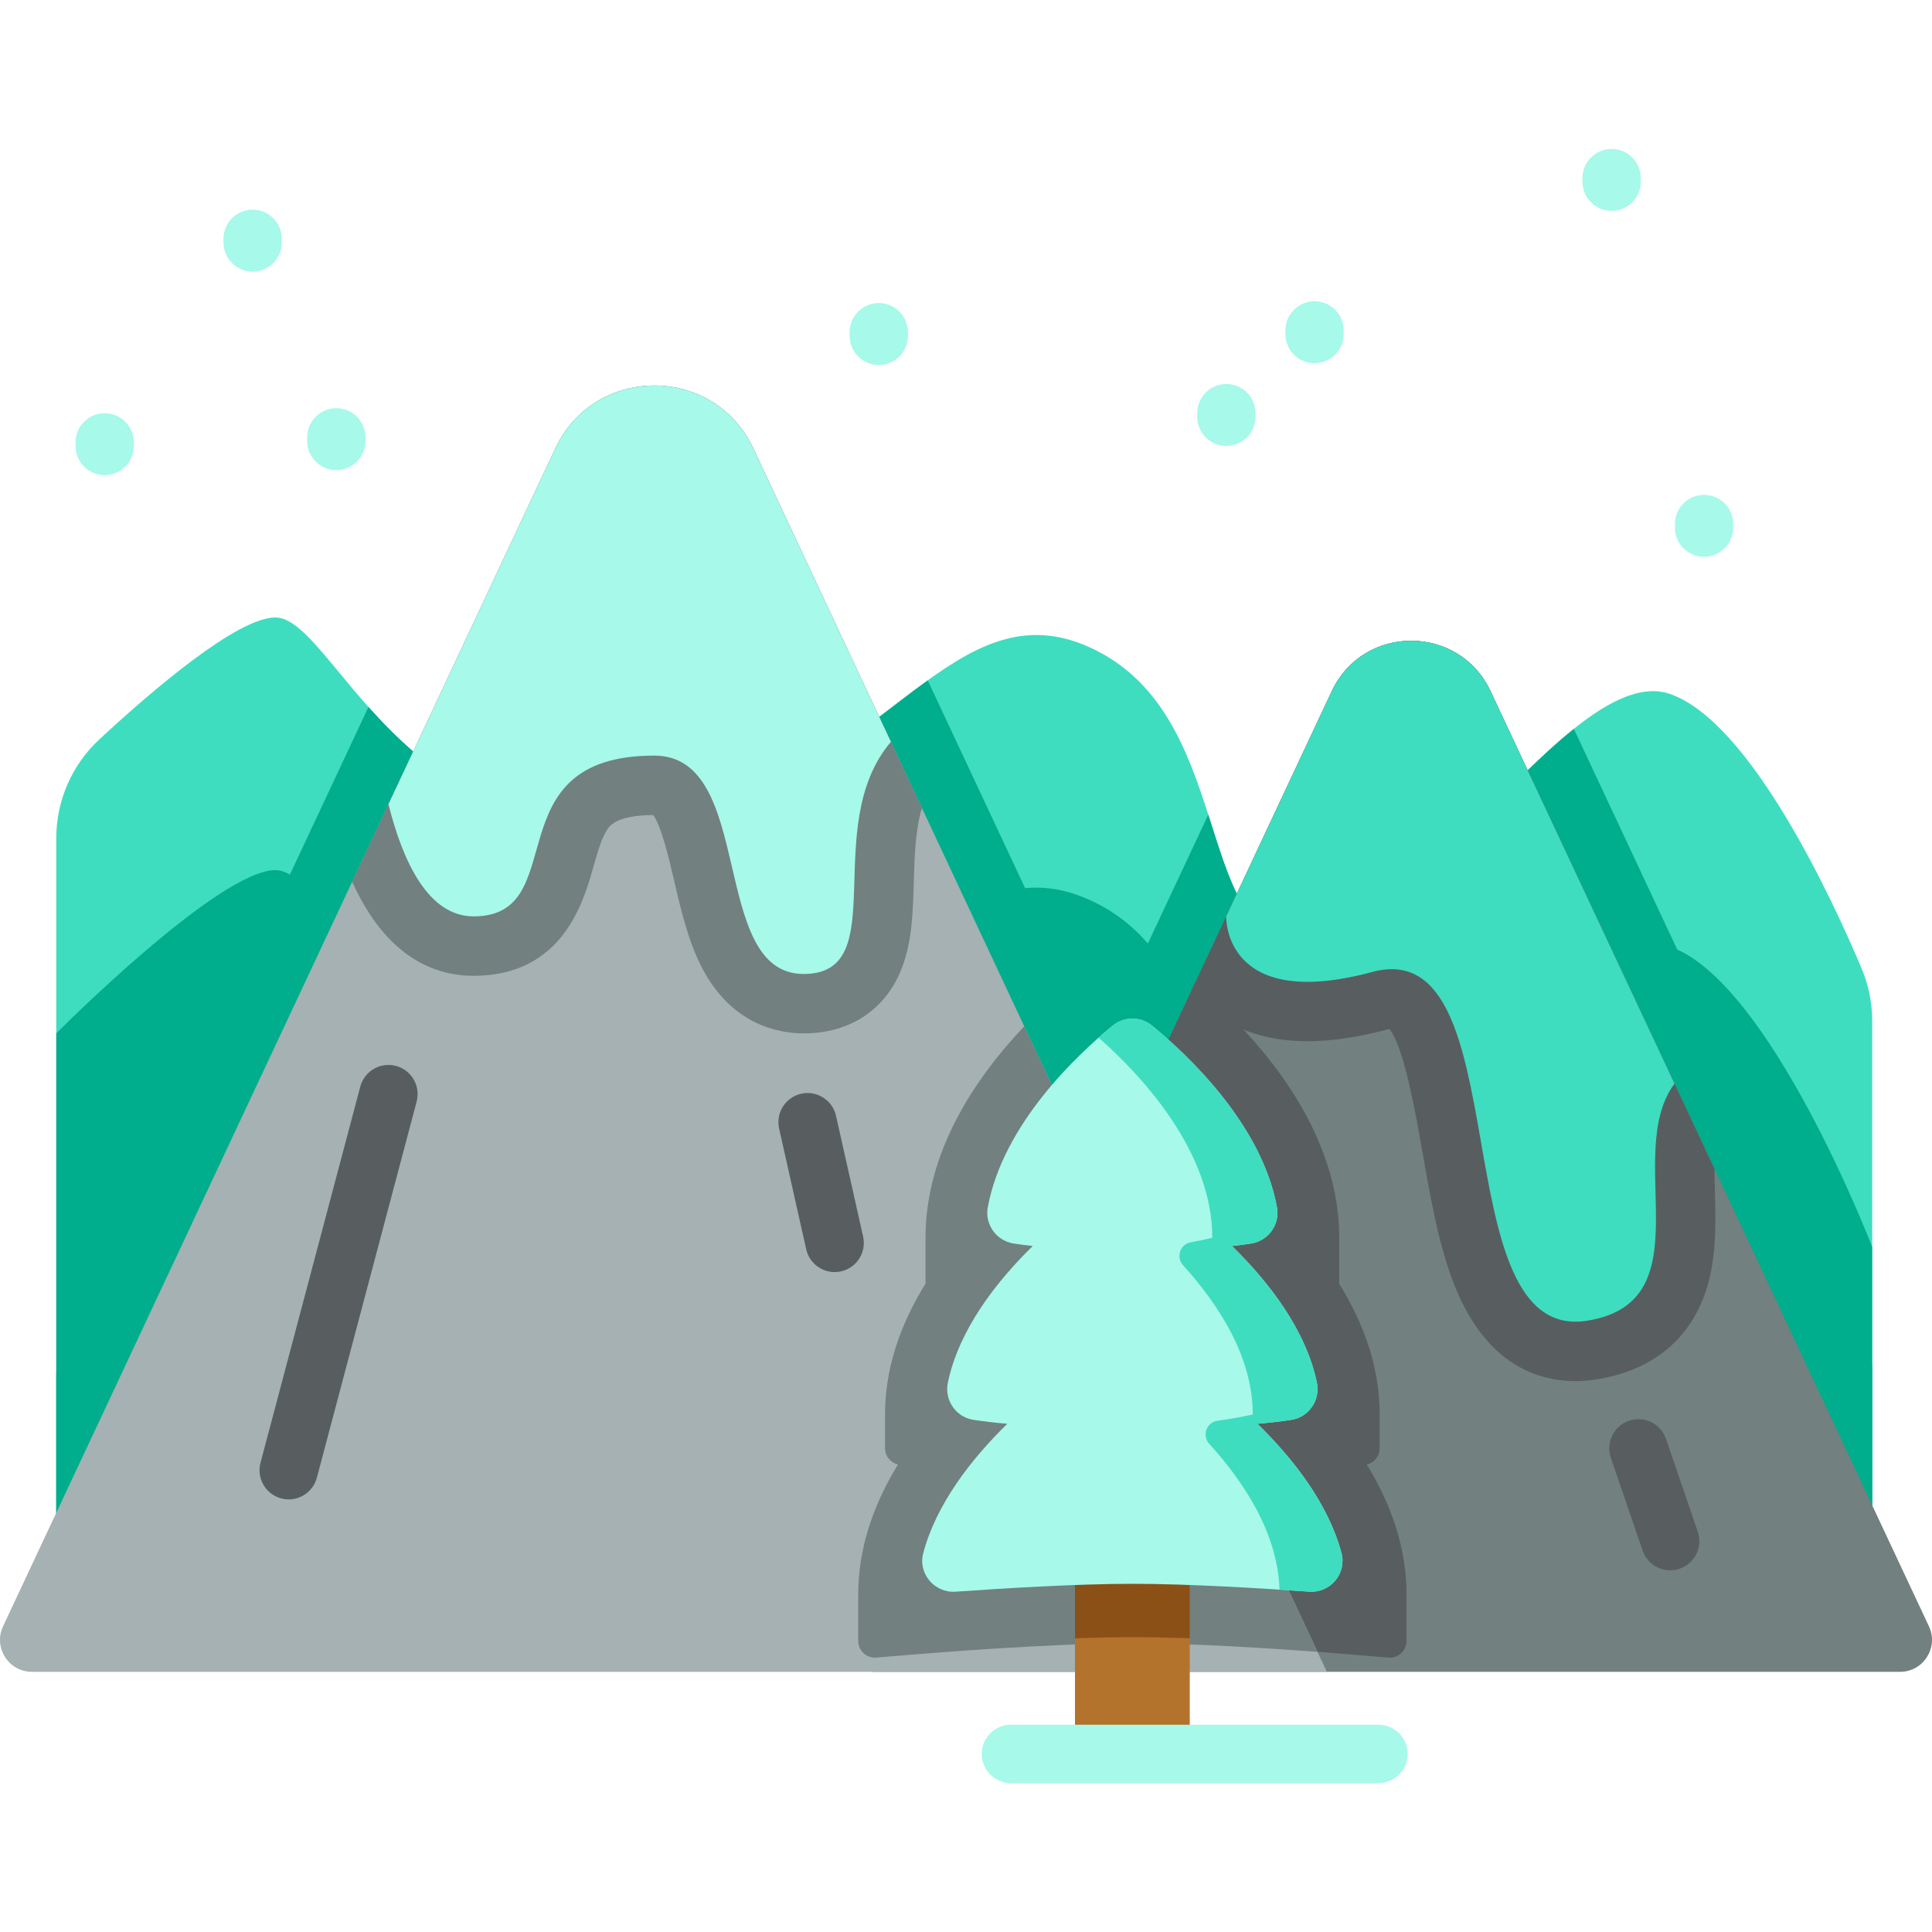 <?xml version="1.0" encoding="iso-8859-1"?>
<!-- Generator: Adobe Illustrator 19.0.0, SVG Export Plug-In . SVG Version: 6.00 Build 0)  -->
<svg version="1.1" id="Capa_1" xmlns="http://www.w3.org/2000/svg" xmlns:xlink="http://www.w3.org/1999/xlink" x="0px" y="0px"
	 viewBox="0 0 512.001 512.001" style="enable-background:new 0 0 512.001 512.001;" xml:space="preserve">
<path style="fill:#3EDDBF;" d="M496.143,270.509v132.468H14.913V222.14c0-9.961,4.146-19.461,11.452-26.231
	c13.835-12.816,36.486-32.267,46.605-32.267c6.55,0,13.635,11.336,24.678,23.712c14.433,16.154,35.615,34.093,71.178,30.997
	c36.434-3.17,57.879-24.279,77.025-38.05c13.856-9.972,26.515-16.112,42.784-8.817c19.24,8.628,26.084,27.344,31.574,44.411
	c5.553,17.298,9.709,32.897,23.974,34.618c20.426,2.456,48.746-38.019,72.899-57.354c9.342-7.484,18.065-11.809,25.465-9.258
	c21.434,7.39,43.215,54.782,50.793,72.721C495.198,261.02,496.143,265.733,496.143,270.509z"/>
<g>
	<path style="fill:#00AD8C;" d="M350.239,402.977H14.913v-39.142l64.166-136.866l9.615-20.51l8.954-19.104
		c14.433,16.154,35.615,34.093,71.178,30.997c36.434-3.17,57.879-24.279,77.025-38.05l12.722,27.134L350.239,402.977z"/>
	<path style="fill:#00AD8C;" d="M496.143,361.82v41.157H232.487l87.721-187.082c5.553,17.298,9.709,32.897,23.974,34.618
		c20.426,2.456,48.746-38.019,72.899-57.354l51.528,109.942L496.143,361.82z"/>
	<path style="fill:#00AD8C;" d="M496.143,330.445v72.532H14.913v-129.13c0,0,42.973-43.257,58.057-43.257
		c15.084,0.011,33.033,60.177,95.856,54.709c62.823-5.469,81.066-64.229,119.809-46.868c38.743,17.362,27.207,75.618,55.548,79.029
		c28.33,3.411,71.818-75.734,98.364-66.601C469.082,259.991,496.143,330.445,496.143,330.445z"/>
</g>
<path style="fill:#728080;" d="M503.526,443.053H231.091l1.795-3.831l82.903-176.827l0.819-1.742l8.345-17.802l27.974-59.663
	c8.355-17.844,33.726-17.844,42.091,0l48.747,103.99l10.591,22.599l56.834,121.219C513.821,436.609,509.725,443.053,503.526,443.053
	z"/>
<path style="fill:#585E60;" d="M451.763,343.03c-3.075,8.618-10.507,19.503-28.383,22.484c-1.963,0.325-3.926,0.493-5.826,0.493
	c-9.909,0-23.47-4.283-31.815-24.678c-4.304-10.497-6.56-23.397-8.754-35.867c-1.753-10.014-4.954-28.278-8.796-32.781
	c-0.115,0.021-0.252,0.053-0.399,0.095c-7.788,2.099-14.947,3.159-21.298,3.159h-0.042c-14.8,0-23.491-5.784-28.183-10.644
	c-0.913-0.945-1.743-1.921-2.477-2.897l0.819-1.742l8.345-17.802l27.974-59.663c8.355-17.844,33.726-17.844,42.091,0l48.747,103.99
	l10.591,22.599c0.01,1.994,0.063,4.01,0.116,5.889C454.702,324.745,454.943,334.129,451.763,343.03z"/>
<path style="fill:#3EDDBF;" d="M420.798,349.979c-39.184,6.508-17.498-103.088-57.112-92.402
	c-39.615,10.675-38.733-14.727-38.733-14.727l27.974-59.663c8.355-17.844,33.726-17.844,42.091,0l48.747,103.99
	C429.888,305.82,452.172,344.762,420.798,349.979z"/>
<path style="fill:#585E60;" d="M372.744,422.574v12.292c0,2.593-2.225,4.64-4.807,4.419l-12.25-1.018
	c-0.336-0.031-33.6-2.803-55.601-2.803c-21.518,0-55.275,2.771-55.611,2.803l-11.588,0.955l83.721-178.569
	c13.247,11.011,38.302,35.983,38.302,67.357v12.092l-0.063,0.01c7.169,11.504,10.78,23.124,10.78,34.744v8.933
	c0,2.057-1.407,3.852-3.411,4.325c3.495,5.71,6.13,11.452,7.893,17.194C371.862,411.059,372.744,416.822,372.744,422.574z"/>
<path style="fill:#A5B1B2;" d="M351.635,443.053H8.474c-6.199,0-10.295-6.444-7.664-12.057l92.523-197.341l9.615-20.521
	l44.202-94.281c10.423-22.253,42.071-22.253,52.504,0l36.444,77.738l8.219,17.53l27.123,57.868l77.707,165.763L351.635,443.053z"/>
<path style="fill:#728080;" d="M244.317,214.121c-1.742,5.763-1.952,12.774-2.152,19.618c-0.241,8.103-0.462,15.766-3.149,22.757
	c-4.23,11.032-13.73,17.362-26.053,17.362c-6.634,0-18.936-2.236-26.809-17.173c-3.716-7.064-5.626-15.262-7.473-23.197
	c-1.218-5.238-3.432-14.758-5.584-17.498c-4.094,0.021-9.3,0.577-11.515,3.013c-1.879,2.068-3.055,6.235-4.304,10.654
	c-2.656,9.395-8.177,28.939-31.784,28.939c-10.15,0-23.072-4.755-32.162-24.94l9.615-20.521l44.202-94.281
	c10.423-22.253,42.071-22.253,52.504,0l36.444,77.738L244.317,214.121z"/>
<path style="fill:#A7F9E9;" d="M236.098,196.591c-19.051,22.463,0.766,61.521-23.135,61.521c-25.192,0-12.596-57.868-39.572-57.868
	c-43.141,0-21.308,42.606-47.896,42.606c-11.987,0-18.747-14.506-22.547-29.716l44.202-94.281c10.423-22.253,42.071-22.253,52.504,0
	L236.098,196.591z"/>
<path style="fill:#728080;" d="M349.147,437.752c-10.854-0.808-32.97-2.288-49.061-2.288c-21.518,0-55.275,2.771-55.611,2.803
	l-12.239,1.008c-2.582,0.21-4.797-1.826-4.797-4.43v-12.271c0-11.515,3.527-23.04,10.528-34.461
	c-1.008-0.241-1.858-0.808-2.467-1.564c-0.598-0.766-0.955-1.732-0.955-2.761v-8.933c0-11.62,3.621-23.24,10.78-34.744l-0.053-0.01
	V328.01c0-23.198,13.688-42.889,26.168-56.021L349.147,437.752z"/>
<rect x="284.88" y="389.63" style="fill:#B4732D;" width="30.421" height="75.63"/>
<path style="fill:#8B5016;" d="M315.3,389.626v44.522c-5.284-0.175-10.481-0.281-15.21-0.281c-4.681,0-9.897,0.114-15.21,0.289
	v-44.53H315.3z"/>
<path style="fill:#A7F9E9;" d="M333.233,377.315c3.333-0.265,6.392-0.651,8.954-1.039c4.693-0.711,7.775-5.251,6.795-9.896
	c-2.929-13.884-12.55-26.428-22.492-36.177c1.822-0.185,3.538-0.418,5.084-0.662c4.566-0.723,7.672-5.06,6.831-9.606
	c-4.077-22.021-23.615-40.358-33.112-48.138c-3.026-2.479-7.383-2.479-10.409,0c-9.497,7.78-29.035,26.116-33.112,48.138
	c-0.842,4.546,2.264,8.882,6.831,9.606c1.546,0.245,3.262,0.478,5.084,0.662c-9.942,9.748-19.563,22.293-22.492,36.177
	c-0.98,4.644,2.102,9.185,6.795,9.896c2.562,0.388,5.622,0.774,8.954,1.039c-9.788,9.589-18.815,21.357-22.275,34.267
	c-1.452,5.417,2.975,10.628,8.57,10.232c11.919-0.844,32.024-2.09,46.849-2.09c15.115,0,35.022,1.237,46.842,2.081
	c5.596,0.4,10.027-4.812,8.574-10.231C352.044,398.667,343.019,386.902,333.233,377.315z"/>
<path style="fill:#3EDDBF;" d="M346.937,421.811c-2.333-0.166-4.981-0.346-7.844-0.529c-0.467-14.326-8.624-27.628-18.626-38.657
	c-1.989-2.193-0.732-5.705,2.201-6.112c5.597-0.776,9.331-1.66,9.331-1.66c0-14.84-8.5-28.554-18.478-39.547
	c-1.944-2.142-0.788-5.576,2.059-6.085c3.466-0.621,5.695-1.215,5.695-1.215c0-22.849-18.597-42.838-30.129-53.027
	c1.359-1.201,2.62-2.266,3.741-3.185c3.026-2.479,7.383-2.478,10.409,0.001c9.497,7.781,29.034,26.118,33.11,48.139
	c0.841,4.545-2.263,8.88-6.828,9.605c-1.547,0.246-3.264,0.48-5.087,0.666c9.944,9.749,19.564,22.291,22.492,36.176
	c0.979,4.645-2.103,9.185-6.796,9.895c-2.561,0.388-5.619,0.773-8.952,1.038c9.787,9.589,18.812,21.355,22.272,34.265
	C356.959,416.999,352.532,422.209,346.937,421.811z"/>
<g>
	<path style="fill:#585E60;" d="M76.512,397.354c-0.656,0-1.322-0.085-1.986-0.261c-4.125-1.094-6.582-5.324-5.487-9.449
		l26.442-99.682c1.094-4.125,5.325-6.578,9.449-5.487c4.125,1.094,6.582,5.324,5.487,9.449l-26.442,99.682
		C83.057,395.067,79.93,397.354,76.512,397.354z"/>
	<path style="fill:#585E60;" d="M221.187,337.115c-3.536,0-6.725-2.443-7.532-6.036l-7.181-31.997
		c-0.934-4.164,1.684-8.297,5.847-9.231c4.163-0.935,8.297,1.684,9.231,5.847l7.181,31.997c0.934,4.164-1.684,8.297-5.847,9.231
		C222.317,337.054,221.747,337.115,221.187,337.115z"/>
	<path style="fill:#585E60;" d="M442.617,416.146c-3.211,0-6.21-2.017-7.309-5.225l-8.424-24.605
		c-1.382-4.037,0.771-8.431,4.807-9.813c4.037-1.381,8.431,0.77,9.813,4.807l8.424,24.605c1.382,4.037-0.771,8.431-4.807,9.813
		C444.292,416.011,443.447,416.146,442.617,416.146z"/>
</g>
<g>
	<path style="fill:#A7F9E9;" d="M365.322,472.531h-97.424c-4.268,0-7.726-3.459-7.726-7.726s3.459-7.726,7.726-7.726h97.424
		c4.268,0,7.726,3.459,7.726,7.726S369.59,472.531,365.322,472.531z"/>
	<path style="fill:#A7F9E9;" d="M348.368,96.252c-4.268,0-7.726-3.459-7.726-7.726v-0.963c0-4.268,3.459-7.726,7.726-7.726
		s7.726,3.459,7.726,7.726v0.963C356.095,92.793,352.636,96.252,348.368,96.252z"/>
	<path style="fill:#A7F9E9;" d="M427.096,55.884c-4.268,0-7.726-3.459-7.726-7.726v-0.963c0-4.268,3.459-7.726,7.726-7.726
		s7.726,3.459,7.726,7.726v0.963C434.822,52.426,431.364,55.884,427.096,55.884z"/>
	<path style="fill:#A7F9E9;" d="M451.588,147.556c-4.268,0-7.726-3.459-7.726-7.726v-0.964c0-4.268,3.459-7.726,7.726-7.726
		s7.726,3.459,7.726,7.726v0.964C459.314,144.097,455.856,147.556,451.588,147.556z"/>
	<path style="fill:#A7F9E9;" d="M232.886,96.733c-4.268,0-7.726-3.459-7.726-7.726v-0.963c0-4.268,3.459-7.726,7.726-7.726
		s7.726,3.459,7.726,7.726v0.963C240.613,93.274,237.154,96.733,232.886,96.733z"/>
	<path style="fill:#A7F9E9;" d="M66.951,71.979c-4.268,0-7.726-3.459-7.726-7.726V63.29c0-4.268,3.459-7.726,7.726-7.726
		s7.726,3.459,7.726,7.726v0.963C74.678,68.52,71.219,71.979,66.951,71.979z"/>
	<path style="fill:#A7F9E9;" d="M324.995,118.177c-4.268,0-7.726-3.459-7.726-7.726v-0.963c0-4.268,3.459-7.726,7.726-7.726
		c4.268,0,7.726,3.459,7.726,7.726v0.963C332.721,114.719,329.263,118.177,324.995,118.177z"/>
	<path style="fill:#A7F9E9;" d="M89.127,124.594c-4.268,0-7.726-3.459-7.726-7.726v-0.963c0-4.268,3.459-7.726,7.726-7.726
		c4.268,0,7.726,3.459,7.726,7.726v0.963C96.854,121.135,93.395,124.594,89.127,124.594z"/>
	<path style="fill:#A7F9E9;" d="M27.741,125.907c-4.268,0-7.726-3.459-7.726-7.726v-0.945c0-4.268,3.459-7.726,7.726-7.726
		s7.726,3.459,7.726,7.726v0.945C35.467,122.448,32.009,125.907,27.741,125.907z"/>
</g>
<g>
</g>
<g>
</g>
<g>
</g>
<g>
</g>
<g>
</g>
<g>
</g>
<g>
</g>
<g>
</g>
<g>
</g>
<g>
</g>
<g>
</g>
<g>
</g>
<g>
</g>
<g>
</g>
<g>
</g>
</svg>
